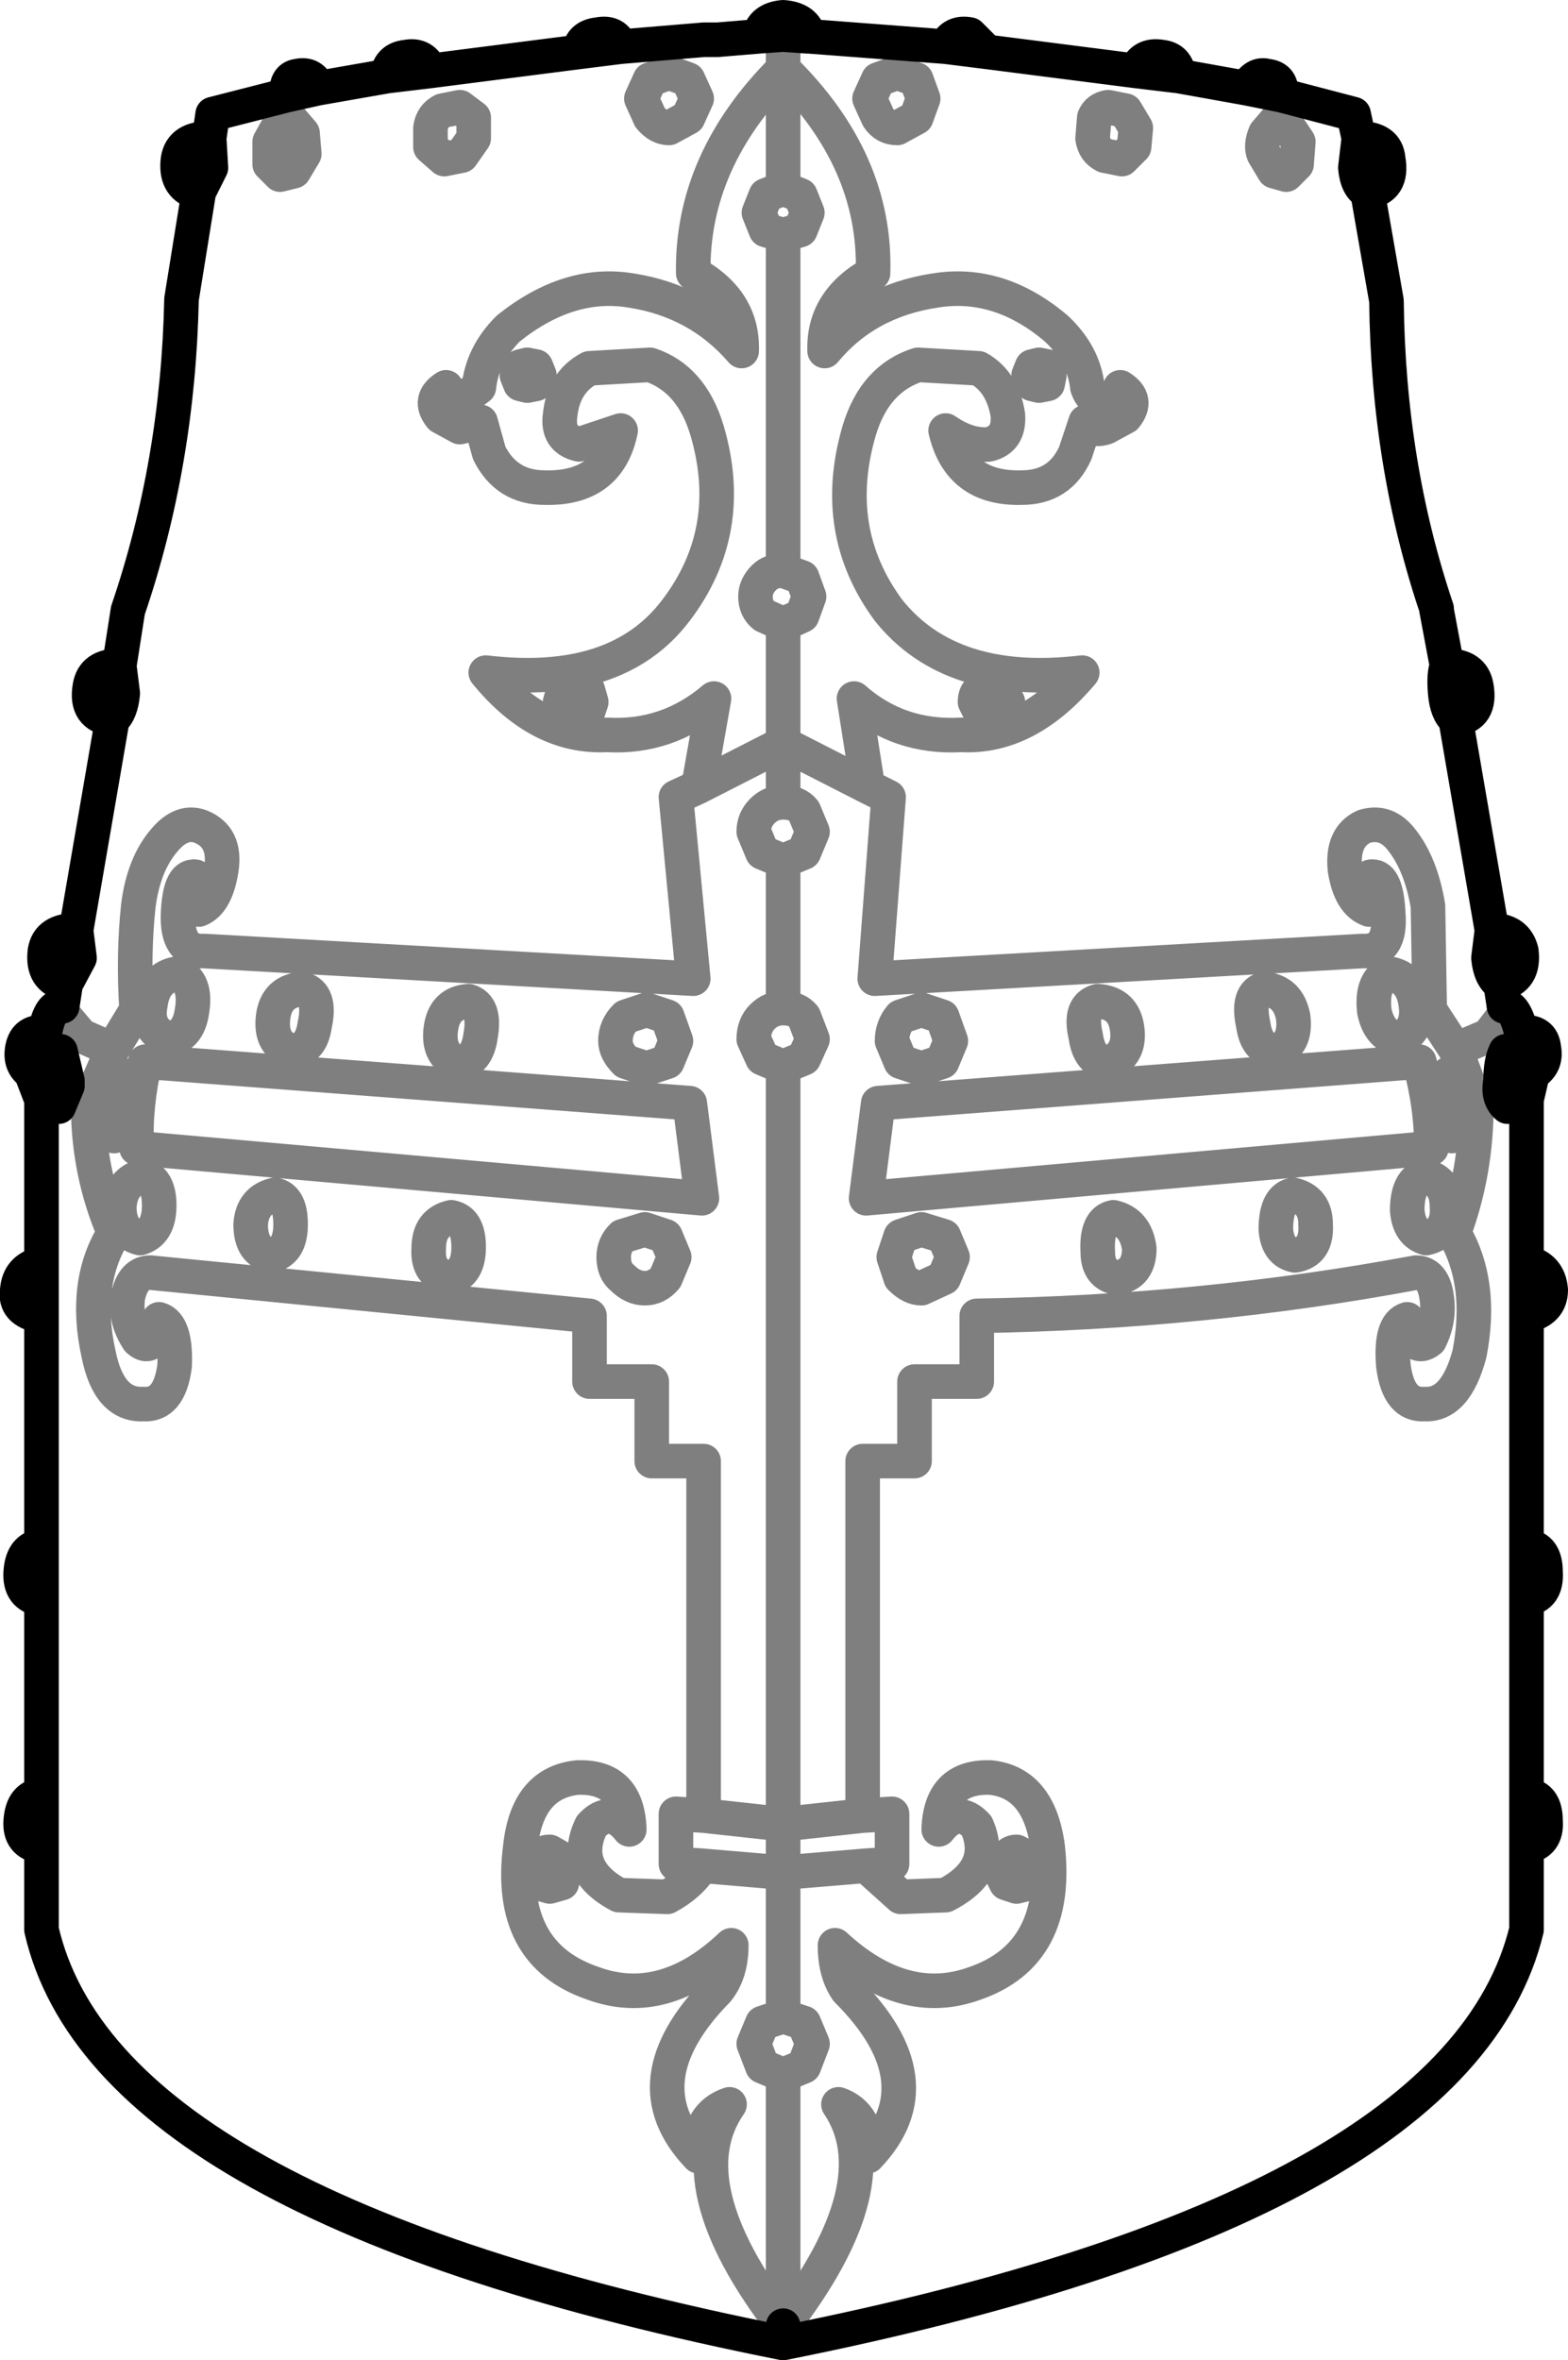 <?xml version="1.0" encoding="UTF-8" standalone="no"?>
<svg xmlns:xlink="http://www.w3.org/1999/xlink" height="68.25px" width="45.35px" xmlns="http://www.w3.org/2000/svg">
  <g transform="matrix(1.0, 0.0, 0.0, 1.0, -377.3, -124.9)">
    <path d="M383.05 130.45 L383.4 129.75 383.35 128.9 Q382.55 128.9 382.45 129.5 382.35 130.25 382.95 130.45 L383.05 130.45 382.55 133.55 Q382.45 138.3 381.0 142.55 L380.75 144.15 380.85 144.95 Q380.8 145.5 380.55 145.7 L379.5 151.8 379.6 152.6 379.2 153.35 379.1 154.0 Q378.75 153.95 378.6 154.75 L378.55 155.55 Q378.7 155.35 379.05 155.3 L379.25 156.15 379.25 156.3 379.0 156.9 378.5 156.7 378.5 157.05 378.5 161.4 378.5 162.95 378.5 169.6 378.5 171.15 378.5 176.8 378.5 178.3 378.5 180.7 Q380.35 188.75 399.95 192.65 L399.95 192.15 M399.95 125.9 L399.25 125.95 398.05 126.05 397.65 126.05 395.25 126.25 394.05 126.4 389.75 126.95 388.5 127.1 386.5 127.45 385.6 127.65 383.45 128.2 383.35 128.9 M380.75 144.15 Q380.0 144.15 379.9 144.75 379.75 145.6 380.55 145.7 M420.8 154.0 L420.7 153.35 Q420.4 153.15 420.35 152.6 L420.45 151.8 419.4 145.7 Q419.15 145.5 419.1 144.95 419.05 144.4 419.15 144.15 L418.85 142.55 418.85 142.5 Q417.45 138.35 417.4 133.6 L416.85 130.45 Q416.55 130.3 416.5 129.75 L416.6 128.9 416.45 128.2 414.35 127.65 413.35 127.45 411.4 127.1 410.15 126.95 405.85 126.4 404.65 126.25 400.7 125.95 400.65 125.95 399.95 125.9 M400.7 125.95 Q400.6 125.45 399.95 125.4 399.35 125.45 399.25 125.95 M395.25 126.25 Q395.1 125.8 394.6 125.9 394.1 125.95 394.05 126.4 M386.5 127.45 Q386.35 127.0 385.9 127.1 385.55 127.15 385.6 127.65 M389.75 126.95 Q389.55 126.45 389.05 126.55 388.55 126.6 388.5 127.1 M379.5 151.8 Q378.7 151.8 378.6 152.4 378.5 153.2 379.2 153.35 M378.55 155.55 Q378.25 155.7 378.25 155.95 L378.25 156.05 378.5 156.7 M378.6 154.75 Q378.05 154.7 377.95 155.2 377.85 155.7 378.25 155.95 M378.5 161.4 L378.45 161.45 Q377.85 161.6 377.8 162.2 377.7 162.8 378.45 162.95 L378.5 162.95 M378.5 169.6 Q377.95 169.65 377.9 170.35 377.85 171.05 378.5 171.15 M378.5 176.8 Q377.95 176.85 377.9 177.55 377.85 178.2 378.5 178.3 M416.85 130.45 Q417.6 130.35 417.45 129.5 417.4 128.9 416.6 128.9 M414.35 127.65 Q414.4 127.15 413.95 127.1 413.6 127.0 413.35 127.45 M411.4 127.1 Q411.35 126.6 410.9 126.55 410.35 126.45 410.15 126.95 M405.85 126.4 L405.35 125.9 Q404.85 125.8 404.65 126.25 M419.4 145.7 Q420.15 145.6 420.0 144.75 419.9 144.15 419.15 144.15 M420.7 153.35 Q421.4 153.2 421.3 152.4 421.15 151.8 420.45 151.8 M420.8 154.0 Q421.1 153.95 421.3 154.75 421.9 154.7 421.95 155.2 422.05 155.7 421.6 155.95 L421.6 156.05 421.45 156.7 421.45 157.05 421.45 161.4 Q422.1 161.55 422.15 162.2 422.15 162.8 421.45 162.95 L421.45 169.6 Q422.0 169.65 422.0 170.35 422.05 171.05 421.45 171.15 L421.45 176.8 Q422.0 176.85 422.0 177.55 422.05 178.2 421.45 178.3 L421.45 180.7 Q419.5 188.75 399.95 192.65 M421.45 156.7 L420.9 156.9 Q420.6 156.65 420.7 156.15 420.7 155.6 420.85 155.3 421.15 155.35 421.4 155.55 L421.3 154.75 M421.6 155.95 L421.4 155.55 M421.45 162.95 L421.45 161.4 M421.45 171.15 L421.45 169.6 M421.45 178.3 L421.45 176.8" fill="none" stroke="#000000" stroke-linecap="round" stroke-linejoin="round" stroke-width="1.0"/>
    <path d="M379.1 154.0 L379.1 154.2 379.65 154.85 380.55 155.25 381.25 154.1 Q381.15 152.5 381.3 151.1 381.45 149.9 382.05 149.2 382.55 148.6 383.1 148.8 383.85 149.1 383.7 150.05 383.55 151.0 383.05 151.2 383.15 150.2 382.9 150.25 382.5 150.25 382.45 151.3 382.4 152.45 383.2 152.4 L397.35 153.2 396.85 147.95 397.5 147.65 397.95 145.1 Q396.6 146.25 394.85 146.15 392.9 146.25 391.35 144.35 395.15 144.8 396.85 142.55 398.6 140.25 397.75 137.35 397.3 135.85 396.1 135.45 L394.35 135.55 Q393.6 135.95 393.5 136.9 393.4 137.6 394.05 137.75 L395.25 137.35 Q394.9 139.05 393.05 139.0 391.95 139.0 391.45 138.0 L391.2 137.1 390.6 137.25 390.05 136.95 Q389.65 136.45 390.2 136.1 390.15 136.5 390.55 136.55 L391.15 136.1 Q391.25 135.15 392.0 134.4 393.75 133.0 395.55 133.3 397.5 133.6 398.75 135.05 398.8 133.6 397.35 132.8 397.3 129.55 399.95 126.9 L399.95 125.9 M403.25 127.0 L402.7 127.2 402.45 127.75 402.7 128.3 Q402.9 128.6 403.25 128.6 L403.8 128.3 404.0 127.75 403.8 127.2 403.25 127.0 M396.1 128.3 L395.85 127.75 396.1 127.2 396.65 127.0 397.2 127.2 397.45 127.75 397.2 128.3 396.65 128.6 Q396.35 128.6 396.1 128.3 M399.45 131.55 L399.95 131.7 400.45 131.55 400.65 131.05 400.45 130.55 399.95 130.35 399.45 130.55 399.25 131.05 399.45 131.55 M399.95 131.7 L399.95 141.4 400.5 141.6 400.7 142.15 400.5 142.7 399.95 142.95 399.95 146.4 402.4 147.65 402.0 145.1 Q403.3 146.25 405.1 146.15 407.0 146.25 408.6 144.35 404.8 144.8 403.0 142.55 401.3 140.25 402.15 137.35 402.6 135.85 403.85 135.45 L405.6 135.55 Q406.3 135.95 406.45 136.9 406.5 137.6 405.9 137.75 405.3 137.8 404.65 137.35 405.05 139.05 406.85 139.0 407.95 139.0 408.4 138.0 L408.7 137.1 Q408.9 137.4 409.3 137.25 L409.85 136.95 Q410.25 136.45 409.7 136.1 409.8 136.5 409.35 136.55 408.9 136.55 408.75 136.1 408.65 135.15 407.85 134.4 406.2 133.0 404.35 133.3 402.35 133.6 401.15 135.05 401.1 133.6 402.55 132.8 402.65 129.55 399.95 126.9 L399.95 130.35 M390.6 128.0 L391.0 128.3 391.0 128.9 390.65 129.4 390.15 129.5 389.75 129.15 389.75 128.6 Q389.8 128.25 390.1 128.1 L390.6 128.0 M385.35 128.55 Q385.55 128.35 385.75 128.4 L386.05 128.75 386.1 129.35 385.8 129.85 385.4 129.95 385.1 129.65 385.1 129.0 385.35 128.55 M392.9 135.75 L392.8 136.0 392.55 136.05 392.35 136.0 392.25 135.75 392.35 135.5 392.55 135.45 392.8 135.5 392.9 135.75 M394.4 145.2 L394.3 145.5 393.95 145.65 393.6 145.5 393.5 145.2 393.6 144.85 393.95 144.75 394.3 144.85 394.4 145.2 M399.95 141.4 Q399.6 141.4 399.4 141.6 399.15 141.85 399.15 142.15 399.15 142.5 399.4 142.7 L399.95 142.95 M399.95 146.4 L399.95 148.1 Q400.35 148.1 400.55 148.35 L400.8 148.95 400.55 149.55 399.95 149.8 399.95 154.05 Q400.35 154.05 400.55 154.3 L400.8 154.95 400.55 155.5 399.95 155.75 399.95 177.65 402.25 177.4 402.25 167.15 403.75 167.15 403.75 164.85 405.55 164.85 405.55 162.95 Q412.1 162.85 418.25 161.7 418.75 161.7 418.85 162.4 418.95 163.05 418.65 163.65 418.15 164.05 418.0 163.05 417.5 163.2 417.6 164.4 417.75 165.55 418.5 165.5 419.4 165.55 419.8 164.05 420.2 162.0 419.35 160.55 420.0 158.8 420.0 156.85 L419.4 155.25 418.65 154.1 418.6 151.1 Q418.4 149.9 417.85 149.2 417.4 148.6 416.75 148.8 416.1 149.1 416.2 150.05 416.35 151.0 416.9 151.2 416.7 150.2 417.0 150.25 417.4 150.25 417.45 151.3 417.55 152.45 416.7 152.4 L402.6 153.2 403.0 147.95 402.4 147.65 M399.95 146.4 L397.5 147.65 M399.95 149.8 L399.35 149.55 399.1 148.95 Q399.1 148.6 399.35 148.35 399.6 148.1 399.95 148.1 M403.95 154.1 L403.35 154.3 Q403.1 154.6 403.1 155.0 L403.35 155.6 403.95 155.8 404.55 155.6 404.8 155.0 404.55 154.3 403.95 154.1 M396.0 154.1 L396.6 154.3 396.85 155.0 396.6 155.6 396.0 155.8 395.4 155.6 Q395.1 155.3 395.1 155.0 395.1 154.6 395.4 154.3 L396.0 154.1 M399.95 155.75 L399.35 155.5 399.1 154.95 Q399.1 154.55 399.35 154.3 399.6 154.05 399.95 154.05 M396.55 160.65 L396.8 161.25 396.55 161.85 Q396.3 162.15 395.95 162.15 395.6 162.15 395.3 161.85 395.05 161.65 395.05 161.25 395.05 160.9 395.3 160.65 L395.95 160.45 396.55 160.65 M397.25 156.8 L381.5 155.6 Q381.2 156.85 381.25 158.1 L397.6 159.55 397.25 156.8 M403.95 160.45 L403.35 160.65 403.15 161.25 403.35 161.85 Q403.65 162.15 403.95 162.15 L404.6 161.85 404.85 161.25 404.6 160.65 403.95 160.45 M402.7 156.8 L418.35 155.6 Q418.7 156.85 418.7 158.1 L402.35 159.55 402.7 156.8 M390.05 154.65 Q389.95 155.4 390.55 155.65 391.1 155.6 391.2 154.85 391.35 154.0 390.85 153.85 390.15 153.9 390.05 154.65 M386.05 153.5 Q385.3 153.55 385.2 154.3 385.1 155.1 385.75 155.3 386.3 155.25 386.4 154.55 386.6 153.65 386.05 153.5 M385.25 159.45 Q384.6 159.6 384.55 160.3 384.55 161.1 385.15 161.2 385.65 161.1 385.7 160.45 385.75 159.55 385.25 159.45 M390.3 161.85 Q390.8 161.75 390.85 161.1 390.9 160.2 390.35 160.1 389.7 160.25 389.7 161.0 389.65 161.75 390.3 161.85 M399.95 192.15 Q396.8 188.05 398.4 185.75 397.5 186.05 397.5 187.25 395.45 185.1 398.05 182.45 398.45 181.95 398.45 181.15 396.5 183.0 394.45 182.25 391.95 181.4 392.35 178.3 392.55 176.45 394.0 176.3 395.45 176.25 395.5 177.8 394.95 177.1 394.4 177.7 393.8 178.95 395.2 179.7 L396.6 179.75 Q397.25 179.4 397.6 178.85 L396.85 178.8 396.85 177.35 397.65 177.4 397.65 167.15 396.15 167.15 396.15 164.85 394.35 164.85 394.35 162.95 381.65 161.7 Q381.15 161.7 381.0 162.4 380.9 163.05 381.3 163.65 381.75 164.05 381.9 163.05 382.4 163.2 382.35 164.4 382.2 165.55 381.45 165.5 380.45 165.55 380.15 164.05 379.7 162.0 380.6 160.55 379.85 158.8 379.85 156.85 L380.55 155.25 M382.45 153.05 Q381.75 153.15 381.65 153.95 381.5 154.7 382.2 154.95 382.75 154.85 382.85 154.15 383.0 153.3 382.45 153.05 M399.95 192.15 L399.95 184.9 399.35 184.65 399.1 184.0 399.35 183.4 399.95 183.2 399.95 179.05 397.6 178.85 M380.6 157.75 L380.95 156.85 380.75 155.95 Q380.2 156.25 380.2 156.8 380.1 157.55 380.6 157.75 M381.45 158.9 Q380.8 159.05 380.75 159.8 380.75 160.55 381.35 160.7 381.85 160.55 381.9 159.9 381.95 159.05 381.45 158.9 M399.95 177.65 L399.95 179.05 402.35 178.85 403.1 178.8 403.1 177.35 402.25 177.4 M399.95 192.15 Q403.1 188.05 401.55 185.75 402.4 186.05 402.4 187.25 404.45 185.1 401.8 182.45 401.45 181.95 401.45 181.15 403.45 183.0 405.5 182.25 407.95 181.4 407.6 178.3 407.35 176.45 405.95 176.3 404.5 176.25 404.45 177.8 405.0 177.1 405.55 177.7 406.1 178.95 404.65 179.7 L403.35 179.75 402.35 178.85 M399.95 184.9 L400.55 184.65 400.8 184.0 400.55 183.4 399.95 183.2 M399.95 177.65 L397.65 177.4 M393.2 178.45 L393.55 178.65 393.65 178.95 393.55 179.35 393.2 179.45 392.85 179.35 392.7 178.95 Q392.7 178.75 392.85 178.65 392.95 178.45 393.2 178.45 M410.15 128.6 L409.85 128.1 409.35 128.0 Q409.05 128.05 408.95 128.3 L408.9 128.9 Q408.95 129.25 409.25 129.4 L409.75 129.5 410.1 129.15 410.15 128.6 M413.9 128.75 Q413.75 129.1 413.85 129.35 L414.15 129.85 414.5 129.95 414.8 129.65 414.85 129.0 414.55 128.55 Q414.35 128.35 414.2 128.4 L413.9 128.75 M407.05 135.75 L407.15 136.0 407.35 136.05 407.6 136.0 407.65 135.75 407.6 135.5 407.35 135.45 407.15 135.5 407.05 135.75 M405.5 145.2 L405.65 145.5 Q405.75 145.65 405.95 145.65 L406.25 145.5 406.45 145.2 406.25 144.85 405.95 144.75 405.65 144.85 Q405.5 144.95 405.5 145.2 M420.8 154.0 L420.85 154.2 420.35 154.85 419.4 155.25 M417.45 153.05 Q418.15 153.15 418.25 153.95 418.35 154.7 417.75 154.95 417.2 154.85 417.05 154.15 416.95 153.3 417.45 153.05 M419.3 157.75 Q418.95 157.4 418.95 156.85 418.9 156.3 419.2 155.95 419.7 156.25 419.75 156.8 419.8 157.55 419.3 157.75 M418.0 159.9 Q418.0 159.05 418.5 158.9 419.15 159.05 419.15 159.8 419.2 160.55 418.55 160.7 418.05 160.55 418.0 159.9 M413.85 153.5 Q414.55 153.55 414.7 154.3 414.8 155.1 414.2 155.3 413.65 155.25 413.55 154.55 413.35 153.65 413.85 153.5 M409.9 154.65 Q410.0 155.4 409.35 155.65 408.8 155.6 408.7 154.85 408.5 154.0 409.05 153.85 409.8 153.9 409.9 154.65 M414.7 159.45 Q415.35 159.6 415.35 160.3 415.4 161.1 414.75 161.2 414.25 161.1 414.2 160.45 414.2 159.55 414.7 159.45 M409.6 161.85 Q409.05 161.75 409.05 161.1 409.0 160.2 409.5 160.1 410.15 160.25 410.25 161.0 410.25 161.75 409.6 161.85 M406.7 178.45 Q406.5 178.45 406.4 178.65 L406.2 178.95 406.4 179.35 406.7 179.45 407.1 179.35 407.2 178.95 407.1 178.65 406.7 178.45" fill="none" stroke="#000000" stroke-linecap="round" stroke-linejoin="round" stroke-opacity="0.502" stroke-width="1.0"/>
  </g>
</svg>
